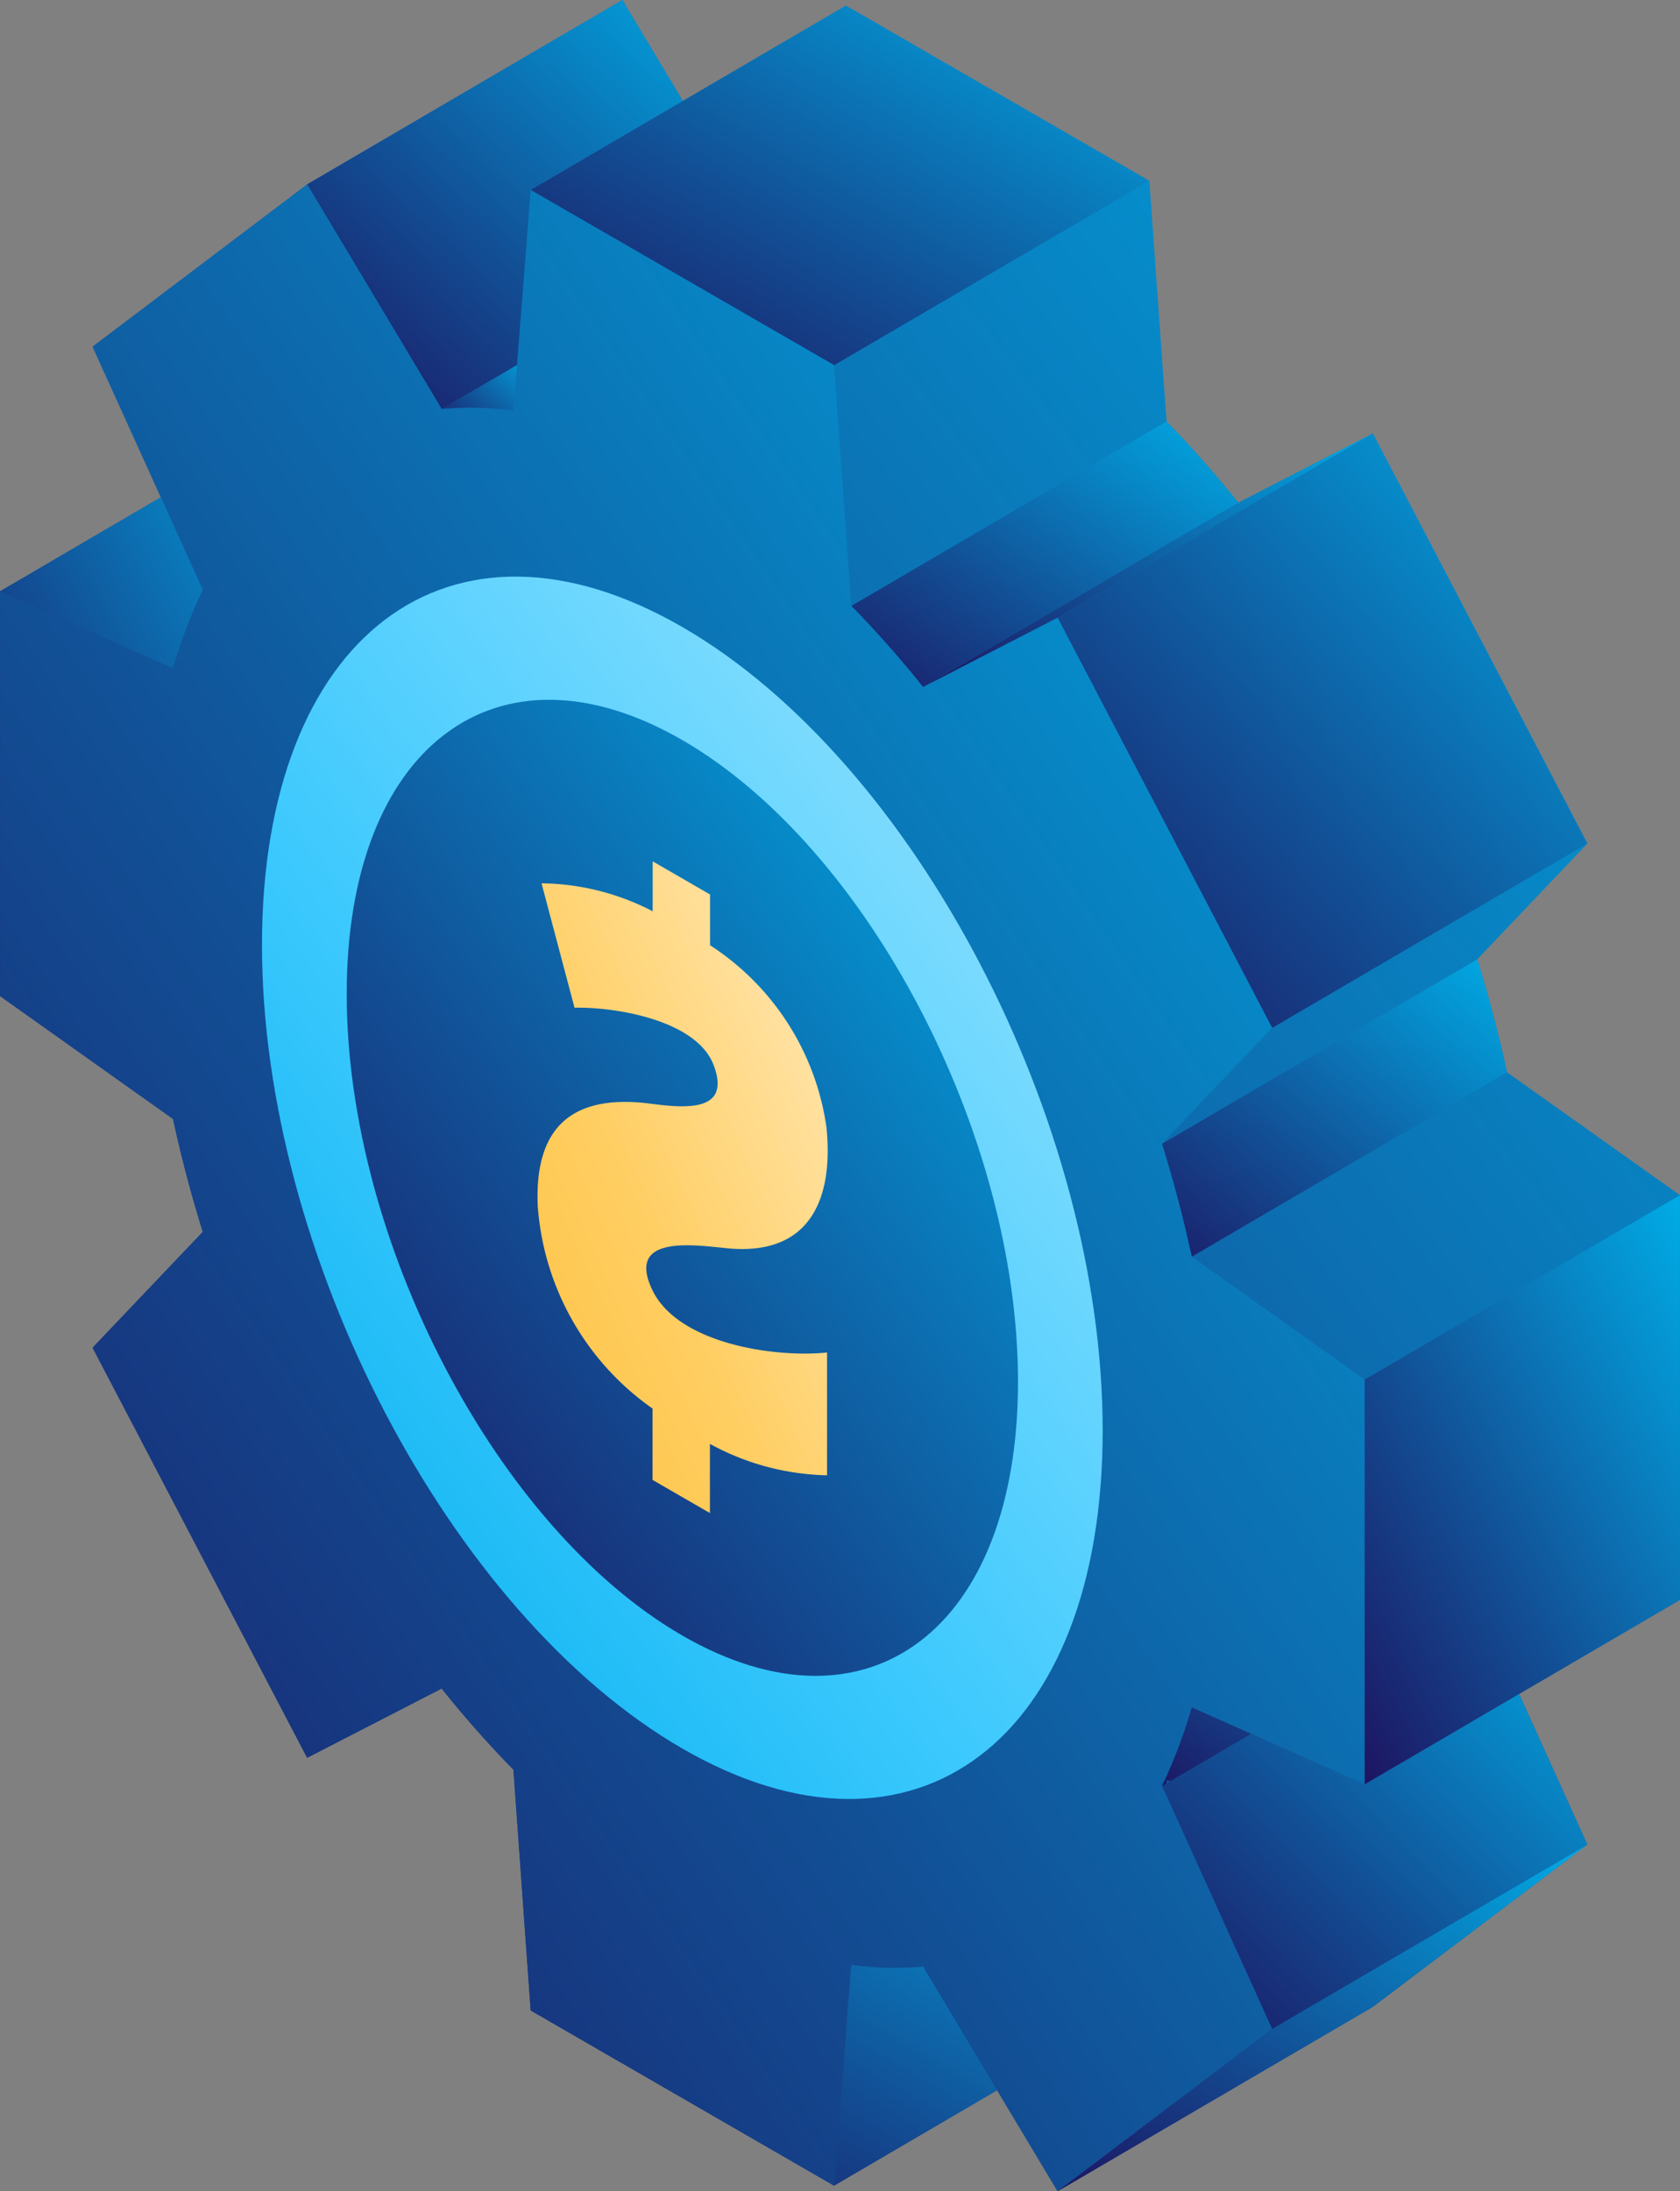 <svg xmlns="http://www.w3.org/2000/svg" xmlns:xlink="http://www.w3.org/1999/xlink" viewBox="0 0 62.896 82.001">
  <rect x="0" y="0" width="62.896" height="82.001" fill="#808080" stroke="none"/>
  <defs>
    <style>
      .cls-1 {
        fill: url(#linear-gradient);
      }

      .cls-2 {
        fill: url(#linear-gradient-14);
      }

      .cls-3 {
        fill: url(#linear-gradient-16);
      }
    </style>
    <linearGradient id="linear-gradient" x1="1" x2="0" y2="1" gradientUnits="objectBoundingBox">
      <stop offset="0" stop-color="#00ace6"/>
      <stop offset="0.599" stop-color="#124f95"/>
      <stop offset="1" stop-color="#1d1562"/>
    </linearGradient>
    <linearGradient id="linear-gradient-14" x1="1" x2="0" y2="1" gradientUnits="objectBoundingBox">
      <stop offset="0" stop-color="#9fe5ff"/>
      <stop offset="0.599" stop-color="#3ac8fd"/>
      <stop offset="1" stop-color="#00adee"/>
    </linearGradient>
    <linearGradient id="linear-gradient-16" x1="1" x2="0" y2="1" gradientUnits="objectBoundingBox">
      <stop offset="0" stop-color="#ffeabe"/>
      <stop offset="0.599" stop-color="#ffce62"/>
      <stop offset="1" stop-color="#fdc140"/>
    </linearGradient>
  </defs>
  <g id="gear" transform="translate(-59.644)">
    <path id="Path_3818" data-name="Path 3818" class="cls-1" d="M59.644,37.274V22.13l6.022-3.521L63.11,12.973,71.142,6.9,82.946,0,85.21,3.779,91.315.21l11.358,6.558.645,9.007h0a40.524,40.524,0,0,1,2.687,3.037l5.036-2.591,8.032,15.346L114.949,35.9h0c.433,1.4.807,2.812,1.114,4.226h0l6.476,4.6V59.87l-6.022,3.521,2.555,5.636L111.041,75.1,99.237,82l-2.264-3.779-6.1,3.569L79.51,75.232l-.645-9.007c-.927-.945-1.825-1.961-2.687-3.037l-5.036,2.591L63.11,50.434,67.234,46.1c-.434-1.4-.807-2.812-1.114-4.226Z"/>
    <g id="Group_2179" data-name="Group 2179" transform="translate(59.644 15.228)">
      <path id="Path_3819" data-name="Path 3819" class="cls-1" d="M378.65,101.985l11.8-6.9v15.145l-11.8,6.9Z" transform="translate(-378.65 -95.084)"/>
      <path id="Path_3820" data-name="Path 3820" class="cls-1" d="M195.044,440.111l11.8-6.9-11.358-6.558-11.8,6.9Z" transform="translate(-163.82 -373.549)"/>
    </g>
    <path id="Path_3821" data-name="Path 3821" class="cls-1" d="M326.8,84.627l3.574-2.089-.678,3-2.16.315Z" transform="translate(-250.626 -69.319)"/>
    <path id="Path_3822" data-name="Path 3822" class="cls-1" d="M113.261,224.161c.434,1.4.807,2.812,1.114,4.226l-11.8,6.9-2.491.4v-3.874l1.377-.749Z" transform="translate(1.688 -188.26)"/>
    <path id="Path_3823" data-name="Path 3823" class="cls-1" d="M85.41,390.2l11.8-6.9-4.124-9.1-11.8,6.9Z" transform="translate(21.858 -314.269)"/>
    <g id="Group_2180" data-name="Group 2180" transform="translate(71.142)">
      <path id="Path_3824" data-name="Path 3824" class="cls-1" d="M100.513,363.024l1.385-.276,11.8-6.9a18.884,18.884,0,0,1-1.114,2.939L101.11,365.5c-.051-.006-.1-.01-.153-.016l-.009.111-.164.1-.7-.969Z" transform="translate(-68.78 -298.855)"/>
      <path id="Path_3825" data-name="Path 3825" class="cls-1" d="M275.411,6.9l11.8-6.9,5.036,8.407-11.8,6.9Z" transform="translate(-275.411)"/>
      <path id="Path_3826" data-name="Path 3826" class="cls-1" d="M183.686,8.211l11.8-6.9,11.358,6.558-11.8,6.9Z" transform="translate(-175.318 -1.1)"/>
      <path id="Path_3827" data-name="Path 3827" class="cls-1" d="M166.456,108.436l-.925.476-2.649-3.067.887-.446,11.8-6.9a40.524,40.524,0,0,1,2.687,3.037Z" transform="translate(-143.397 -82.723)"/>
    </g>
    <path id="Path_3828" data-name="Path 3828" class="cls-1" d="M131.436,110.773l5.035-2.591,11.8-6.9-5.036,2.591Z" transform="translate(-37.234 -85.06)"/>
    <path id="Path_3829" data-name="Path 3829" class="cls-1" d="M81.287,108.182l11.8-6.9,8.032,15.346-11.8,6.9Z" transform="translate(17.95 -85.06)"/>
    <path id="Union_4" data-name="Union 4" class="cls-1" d="M-10730.9-1198.911a11.825,11.825,0,0,1-2.69-.066l-.644,8.261-11.358-6.557-.645-9.005a40.554,40.554,0,0,1-2.688-3.039l-5.035,2.591-8.032-15.346,4.124-4.334q-.65-2.1-1.114-4.227l-6.476-4.6v-15.143l6.476,2.88a18.907,18.907,0,0,1,1.114-2.941l-4.124-9.095,8.032-6.071,5.035,8.4a11.82,11.82,0,0,1,2.688.066l.645-8.262,11.358,6.557.644,9.005a40.545,40.545,0,0,1,2.69,3.04l5.035-2.592,8.03,15.346-4.122,4.333c.434,1.4.808,2.815,1.115,4.23l6.473,4.6v15.143l-6.474-2.877a18.9,18.9,0,0,1-1.114,2.939l4.122,9.094-8.03,6.074Z" transform="translate(10825.104 1272.506)"/>
    <path id="Path_3839" data-name="Path 3839" class="cls-2" d="M194.593,148.527c0,11.588,7.046,25.05,15.737,30.068s15.737-.308,15.737-11.9-7.046-25.05-15.737-30.068S194.593,136.939,194.593,148.527Z" transform="translate(-125.141 -113.162)"/>
    <path id="Path_3840" data-name="Path 3840" class="cls-1" d="M214.395,174.527c0,9.253,5.626,20,12.566,24.009s12.566-.246,12.566-9.5-5.626-20-12.566-24.009S214.395,165.274,214.395,174.527Z" transform="translate(-141.771 -137.331)"/>
    <g id="Group_2182" data-name="Group 2182" transform="translate(79.768 32.236)">
      <path id="Path_3841" data-name="Path 3841" class="cls-3" d="M265.338,223.078a9.52,9.52,0,0,0,4.379,1.172v-4.594c-1.946.2-5.573-.321-6.541-2.34-1.009-2.107,1.605-1.673,2.888-1.554,3,.252,3.909-1.835,3.629-4.547a9.739,9.739,0,0,0-4.356-6.8v-1.9l-2.148-1.24v1.868a9.237,9.237,0,0,0-4.161-1.046l1.235,4.656c1.519-.034,4.561.456,5.206,2.142.726,1.9-1.315,1.579-2.55,1.426-2.828-.3-4.148.984-4.035,3.818a10.142,10.142,0,0,0,4.3,7.614v2.67l2.148,1.24v-2.587Z" transform="translate(-258.878 -201.278)"/>
      <path id="Path_3842" data-name="Path 3842" class="cls-1" d="M59.644,286.164l11.8-6.9v15.145l-11.8,6.9Z" transform="translate(-28.677 -266.772)"/>
      <path id="Path_3843" data-name="Path 3843" class="cls-1" d="M89.319,437.9l11.8-6.9-8.032,6.072-11.8,6.9Z" transform="translate(-61.818 -394.205)"/>
    </g>
  </g>
</svg>
